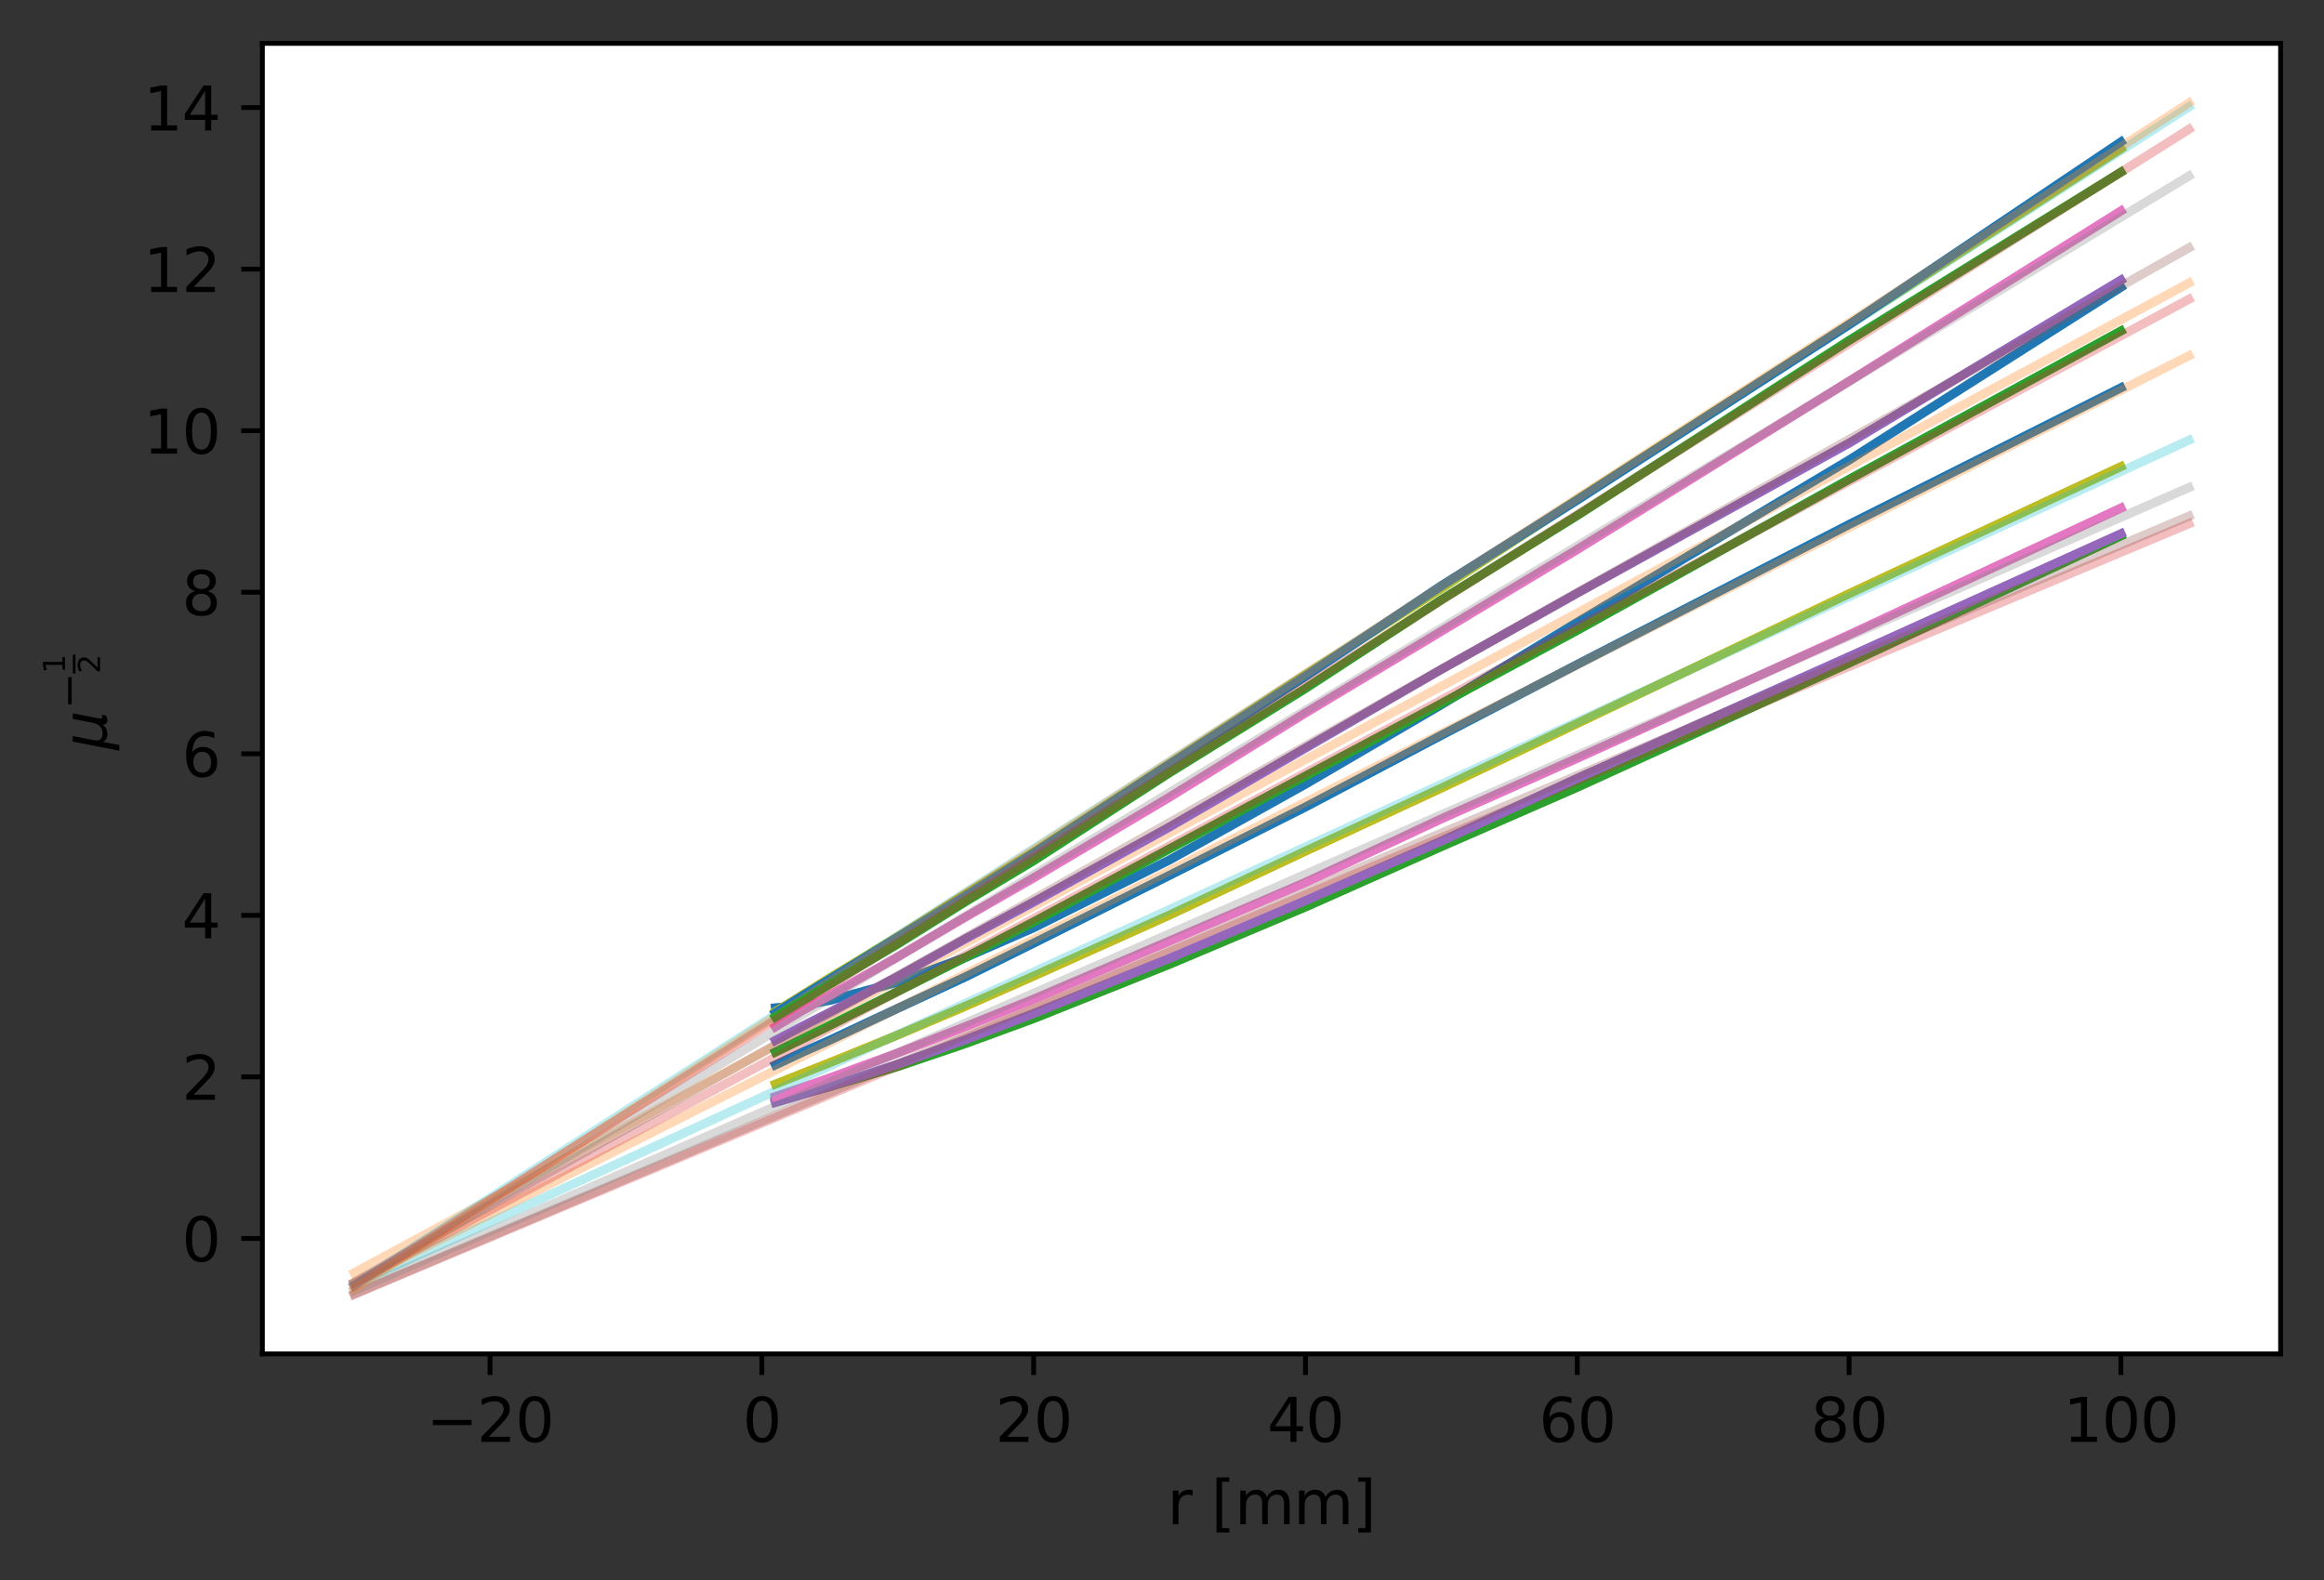 <?xml version="1.0" encoding="utf-8" standalone="no"?>
<!DOCTYPE svg PUBLIC "-//W3C//DTD SVG 1.1//EN"
  "http://www.w3.org/Graphics/SVG/1.1/DTD/svg11.dtd">
<svg height="262.196pt" version="1.1" viewBox="0 0 385.525 262.196" width="385.525pt" xmlns="http://www.w3.org/2000/svg" xmlns:xlink="http://www.w3.org/1999/xlink">
 <rect x="0" y="0" width="385.525" height="262.196" fill="#333333" stroke="none"/>
 <defs>
  <style type="text/css">*{stroke-linecap:butt;stroke-linejoin:round;}</style>
 </defs>
 <g id="figure_1">
  <g id="patch_1">
   <path d="M 0 262.196 
L 385.525 262.196 
L 385.525 0 
L 0 0 
z
" style="fill:none;"/>
  </g>
  <g id="axes_1">
   <g id="patch_2">
    <path d="M 43.525 224.64 
L 378.325 224.64 
L 378.325 7.2 
L 43.525 7.2 
z
" style="fill:#ffffff;"/>
   </g>
   <g id="matplotlib.axis_1">
    <g id="xtick_1">
     <g id="line2d_1">
      <defs>
       <path d="M 0 0 
L 0 3.5 
" id="m68d065a1b1" style="stroke:#000000;stroke-width:0.8;"/>
      </defs>
      <g>
       <use style="stroke:#000000;stroke-width:0.8;" x="81.289" xlink:href="#m68d065a1b1" y="224.64"/>
      </g>
     </g>
     <g id="text_1">
      <!-- −20 -->
      <g transform="translate(70.736 239.238)scale(0.1 -0.1)">
       <defs>
        <path d="M 678 2272 
L 4684 2272 
L 4684 1741 
L 678 1741 
L 678 2272 
z
" id="DejaVuSans-2212" transform="scale(0.016)"/>
        <path d="M 1228 531 
L 3431 531 
L 3431 0 
L 469 0 
L 469 531 
Q 828 903 1448 1529 
Q 2069 2156 2228 2338 
Q 2531 2678 2651 2914 
Q 2772 3150 2772 3378 
Q 2772 3750 2511 3984 
Q 2250 4219 1831 4219 
Q 1534 4219 1204 4116 
Q 875 4013 500 3803 
L 500 4441 
Q 881 4594 1212 4672 
Q 1544 4750 1819 4750 
Q 2544 4750 2975 4387 
Q 3406 4025 3406 3419 
Q 3406 3131 3298 2873 
Q 3191 2616 2906 2266 
Q 2828 2175 2409 1742 
Q 1991 1309 1228 531 
z
" id="DejaVuSans-32" transform="scale(0.016)"/>
        <path d="M 2034 4250 
Q 1547 4250 1301 3770 
Q 1056 3291 1056 2328 
Q 1056 1369 1301 889 
Q 1547 409 2034 409 
Q 2525 409 2770 889 
Q 3016 1369 3016 2328 
Q 3016 3291 2770 3770 
Q 2525 4250 2034 4250 
z
M 2034 4750 
Q 2819 4750 3233 4129 
Q 3647 3509 3647 2328 
Q 3647 1150 3233 529 
Q 2819 -91 2034 -91 
Q 1250 -91 836 529 
Q 422 1150 422 2328 
Q 422 3509 836 4129 
Q 1250 4750 2034 4750 
z
" id="DejaVuSans-30" transform="scale(0.016)"/>
       </defs>
       <use xlink:href="#DejaVuSans-2212"/>
       <use x="83.789" xlink:href="#DejaVuSans-32"/>
       <use x="147.412" xlink:href="#DejaVuSans-30"/>
      </g>
     </g>
    </g>
    <g id="xtick_2">
     <g id="line2d_2">
      <g>
       <use style="stroke:#000000;stroke-width:0.8;" x="126.38" xlink:href="#m68d065a1b1" y="224.64"/>
      </g>
     </g>
     <g id="text_2">
      <!-- 0 -->
      <g transform="translate(123.198 239.238)scale(0.1 -0.1)">
       <use xlink:href="#DejaVuSans-30"/>
      </g>
     </g>
    </g>
    <g id="xtick_3">
     <g id="line2d_3">
      <g>
       <use style="stroke:#000000;stroke-width:0.8;" x="171.47" xlink:href="#m68d065a1b1" y="224.64"/>
      </g>
     </g>
     <g id="text_3">
      <!-- 20 -->
      <g transform="translate(165.108 239.238)scale(0.1 -0.1)">
       <use xlink:href="#DejaVuSans-32"/>
       <use x="63.623" xlink:href="#DejaVuSans-30"/>
      </g>
     </g>
    </g>
    <g id="xtick_4">
     <g id="line2d_4">
      <g>
       <use style="stroke:#000000;stroke-width:0.8;" x="216.561" xlink:href="#m68d065a1b1" y="224.64"/>
      </g>
     </g>
     <g id="text_4">
      <!-- 40 -->
      <g transform="translate(210.199 239.238)scale(0.1 -0.1)">
       <defs>
        <path d="M 2419 4116 
L 825 1625 
L 2419 1625 
L 2419 4116 
z
M 2253 4666 
L 3047 4666 
L 3047 1625 
L 3713 1625 
L 3713 1100 
L 3047 1100 
L 3047 0 
L 2419 0 
L 2419 1100 
L 313 1100 
L 313 1709 
L 2253 4666 
z
" id="DejaVuSans-34" transform="scale(0.016)"/>
       </defs>
       <use xlink:href="#DejaVuSans-34"/>
       <use x="63.623" xlink:href="#DejaVuSans-30"/>
      </g>
     </g>
    </g>
    <g id="xtick_5">
     <g id="line2d_5">
      <g>
       <use style="stroke:#000000;stroke-width:0.8;" x="261.652" xlink:href="#m68d065a1b1" y="224.64"/>
      </g>
     </g>
     <g id="text_5">
      <!-- 60 -->
      <g transform="translate(255.29 239.238)scale(0.1 -0.1)">
       <defs>
        <path d="M 2113 2584 
Q 1688 2584 1439 2293 
Q 1191 2003 1191 1497 
Q 1191 994 1439 701 
Q 1688 409 2113 409 
Q 2538 409 2786 701 
Q 3034 994 3034 1497 
Q 3034 2003 2786 2293 
Q 2538 2584 2113 2584 
z
M 3366 4563 
L 3366 3988 
Q 3128 4100 2886 4159 
Q 2644 4219 2406 4219 
Q 1781 4219 1451 3797 
Q 1122 3375 1075 2522 
Q 1259 2794 1537 2939 
Q 1816 3084 2150 3084 
Q 2853 3084 3261 2657 
Q 3669 2231 3669 1497 
Q 3669 778 3244 343 
Q 2819 -91 2113 -91 
Q 1303 -91 875 529 
Q 447 1150 447 2328 
Q 447 3434 972 4092 
Q 1497 4750 2381 4750 
Q 2619 4750 2861 4703 
Q 3103 4656 3366 4563 
z
" id="DejaVuSans-36" transform="scale(0.016)"/>
       </defs>
       <use xlink:href="#DejaVuSans-36"/>
       <use x="63.623" xlink:href="#DejaVuSans-30"/>
      </g>
     </g>
    </g>
    <g id="xtick_6">
     <g id="line2d_6">
      <g>
       <use style="stroke:#000000;stroke-width:0.8;" x="306.743" xlink:href="#m68d065a1b1" y="224.64"/>
      </g>
     </g>
     <g id="text_6">
      <!-- 80 -->
      <g transform="translate(300.381 239.238)scale(0.1 -0.1)">
       <defs>
        <path d="M 2034 2216 
Q 1584 2216 1326 1975 
Q 1069 1734 1069 1313 
Q 1069 891 1326 650 
Q 1584 409 2034 409 
Q 2484 409 2743 651 
Q 3003 894 3003 1313 
Q 3003 1734 2745 1975 
Q 2488 2216 2034 2216 
z
M 1403 2484 
Q 997 2584 770 2862 
Q 544 3141 544 3541 
Q 544 4100 942 4425 
Q 1341 4750 2034 4750 
Q 2731 4750 3128 4425 
Q 3525 4100 3525 3541 
Q 3525 3141 3298 2862 
Q 3072 2584 2669 2484 
Q 3125 2378 3379 2068 
Q 3634 1759 3634 1313 
Q 3634 634 3220 271 
Q 2806 -91 2034 -91 
Q 1263 -91 848 271 
Q 434 634 434 1313 
Q 434 1759 690 2068 
Q 947 2378 1403 2484 
z
M 1172 3481 
Q 1172 3119 1398 2916 
Q 1625 2713 2034 2713 
Q 2441 2713 2670 2916 
Q 2900 3119 2900 3481 
Q 2900 3844 2670 4047 
Q 2441 4250 2034 4250 
Q 1625 4250 1398 4047 
Q 1172 3844 1172 3481 
z
" id="DejaVuSans-38" transform="scale(0.016)"/>
       </defs>
       <use xlink:href="#DejaVuSans-38"/>
       <use x="63.623" xlink:href="#DejaVuSans-30"/>
      </g>
     </g>
    </g>
    <g id="xtick_7">
     <g id="line2d_7">
      <g>
       <use style="stroke:#000000;stroke-width:0.8;" x="351.834" xlink:href="#m68d065a1b1" y="224.64"/>
      </g>
     </g>
     <g id="text_7">
      <!-- 100 -->
      <g transform="translate(342.29 239.238)scale(0.1 -0.1)">
       <defs>
        <path d="M 794 531 
L 1825 531 
L 1825 4091 
L 703 3866 
L 703 4441 
L 1819 4666 
L 2450 4666 
L 2450 531 
L 3481 531 
L 3481 0 
L 794 0 
L 794 531 
z
" id="DejaVuSans-31" transform="scale(0.016)"/>
       </defs>
       <use xlink:href="#DejaVuSans-31"/>
       <use x="63.623" xlink:href="#DejaVuSans-30"/>
       <use x="127.246" xlink:href="#DejaVuSans-30"/>
      </g>
     </g>
    </g>
    <g id="text_8">
     <!-- r [mm] -->
     <g transform="translate(193.638 252.917)scale(0.1 -0.1)">
      <defs>
       <path d="M 2631 2963 
Q 2534 3019 2420 3045 
Q 2306 3072 2169 3072 
Q 1681 3072 1420 2755 
Q 1159 2438 1159 1844 
L 1159 0 
L 581 0 
L 581 3500 
L 1159 3500 
L 1159 2956 
Q 1341 3275 1631 3429 
Q 1922 3584 2338 3584 
Q 2397 3584 2469 3576 
Q 2541 3569 2628 3553 
L 2631 2963 
z
" id="DejaVuSans-72" transform="scale(0.016)"/>
       <path id="DejaVuSans-20" transform="scale(0.016)"/>
       <path d="M 550 4863 
L 1875 4863 
L 1875 4416 
L 1125 4416 
L 1125 -397 
L 1875 -397 
L 1875 -844 
L 550 -844 
L 550 4863 
z
" id="DejaVuSans-5b" transform="scale(0.016)"/>
       <path d="M 3328 2828 
Q 3544 3216 3844 3400 
Q 4144 3584 4550 3584 
Q 5097 3584 5394 3201 
Q 5691 2819 5691 2113 
L 5691 0 
L 5113 0 
L 5113 2094 
Q 5113 2597 4934 2840 
Q 4756 3084 4391 3084 
Q 3944 3084 3684 2787 
Q 3425 2491 3425 1978 
L 3425 0 
L 2847 0 
L 2847 2094 
Q 2847 2600 2669 2842 
Q 2491 3084 2119 3084 
Q 1678 3084 1418 2786 
Q 1159 2488 1159 1978 
L 1159 0 
L 581 0 
L 581 3500 
L 1159 3500 
L 1159 2956 
Q 1356 3278 1631 3431 
Q 1906 3584 2284 3584 
Q 2666 3584 2933 3390 
Q 3200 3197 3328 2828 
z
" id="DejaVuSans-6d" transform="scale(0.016)"/>
       <path d="M 1947 4863 
L 1947 -844 
L 622 -844 
L 622 -397 
L 1369 -397 
L 1369 4416 
L 622 4416 
L 622 4863 
L 1947 4863 
z
" id="DejaVuSans-5d" transform="scale(0.016)"/>
      </defs>
      <use xlink:href="#DejaVuSans-72"/>
      <use x="41.113" xlink:href="#DejaVuSans-20"/>
      <use x="72.9" xlink:href="#DejaVuSans-5b"/>
      <use x="111.914" xlink:href="#DejaVuSans-6d"/>
      <use x="209.326" xlink:href="#DejaVuSans-6d"/>
      <use x="306.738" xlink:href="#DejaVuSans-5d"/>
     </g>
    </g>
   </g>
   <g id="matplotlib.axis_2">
    <g id="ytick_1">
     <g id="line2d_8">
      <defs>
       <path d="M 0 0 
L -3.5 0 
" id="m7f7815a41a" style="stroke:#000000;stroke-width:0.8;"/>
      </defs>
      <g>
       <use style="stroke:#000000;stroke-width:0.8;" x="43.525" xlink:href="#m7f7815a41a" y="205.486"/>
      </g>
     </g>
     <g id="text_9">
      <!-- 0 -->
      <g transform="translate(30.163 209.285)scale(0.1 -0.1)">
       <use xlink:href="#DejaVuSans-30"/>
      </g>
     </g>
    </g>
    <g id="ytick_2">
     <g id="line2d_9">
      <g>
       <use style="stroke:#000000;stroke-width:0.8;" x="43.525" xlink:href="#m7f7815a41a" y="178.681"/>
      </g>
     </g>
     <g id="text_10">
      <!-- 2 -->
      <g transform="translate(30.163 182.48)scale(0.1 -0.1)">
       <use xlink:href="#DejaVuSans-32"/>
      </g>
     </g>
    </g>
    <g id="ytick_3">
     <g id="line2d_10">
      <g>
       <use style="stroke:#000000;stroke-width:0.8;" x="43.525" xlink:href="#m7f7815a41a" y="151.876"/>
      </g>
     </g>
     <g id="text_11">
      <!-- 4 -->
      <g transform="translate(30.163 155.675)scale(0.1 -0.1)">
       <use xlink:href="#DejaVuSans-34"/>
      </g>
     </g>
    </g>
    <g id="ytick_4">
     <g id="line2d_11">
      <g>
       <use style="stroke:#000000;stroke-width:0.8;" x="43.525" xlink:href="#m7f7815a41a" y="125.071"/>
      </g>
     </g>
     <g id="text_12">
      <!-- 6 -->
      <g transform="translate(30.163 128.87)scale(0.1 -0.1)">
       <use xlink:href="#DejaVuSans-36"/>
      </g>
     </g>
    </g>
    <g id="ytick_5">
     <g id="line2d_12">
      <g>
       <use style="stroke:#000000;stroke-width:0.8;" x="43.525" xlink:href="#m7f7815a41a" y="98.266"/>
      </g>
     </g>
     <g id="text_13">
      <!-- 8 -->
      <g transform="translate(30.163 102.065)scale(0.1 -0.1)">
       <use xlink:href="#DejaVuSans-38"/>
      </g>
     </g>
    </g>
    <g id="ytick_6">
     <g id="line2d_13">
      <g>
       <use style="stroke:#000000;stroke-width:0.8;" x="43.525" xlink:href="#m7f7815a41a" y="71.461"/>
      </g>
     </g>
     <g id="text_14">
      <!-- 10 -->
      <g transform="translate(23.8 75.26)scale(0.1 -0.1)">
       <use xlink:href="#DejaVuSans-31"/>
       <use x="63.623" xlink:href="#DejaVuSans-30"/>
      </g>
     </g>
    </g>
    <g id="ytick_7">
     <g id="line2d_14">
      <g>
       <use style="stroke:#000000;stroke-width:0.8;" x="43.525" xlink:href="#m7f7815a41a" y="44.656"/>
      </g>
     </g>
     <g id="text_15">
      <!-- 12 -->
      <g transform="translate(23.8 48.455)scale(0.1 -0.1)">
       <use xlink:href="#DejaVuSans-31"/>
       <use x="63.623" xlink:href="#DejaVuSans-32"/>
      </g>
     </g>
    </g>
    <g id="ytick_8">
     <g id="line2d_15">
      <g>
       <use style="stroke:#000000;stroke-width:0.8;" x="43.525" xlink:href="#m7f7815a41a" y="17.851"/>
      </g>
     </g>
     <g id="text_16">
      <!-- 14 -->
      <g transform="translate(23.8 21.65)scale(0.1 -0.1)">
       <use xlink:href="#DejaVuSans-31"/>
       <use x="63.623" xlink:href="#DejaVuSans-34"/>
      </g>
     </g>
    </g>
    <g id="text_17">
     <!-- $\mu^{-\frac{1}{2}}$ -->
     <g transform="translate(17.7 124.42)rotate(-90)scale(0.1 -0.1)">
      <defs>
       <path d="M -84 -1331 
L 856 3500 
L 1434 3500 
L 1009 1322 
Q 997 1256 987 1175 
Q 978 1094 978 1013 
Q 978 722 1161 565 
Q 1344 409 1684 409 
Q 2147 409 2431 671 
Q 2716 934 2816 1459 
L 3213 3500 
L 3788 3500 
L 3266 809 
Q 3253 750 3248 706 
Q 3244 663 3244 628 
Q 3244 531 3283 486 
Q 3322 441 3406 441 
Q 3438 441 3492 456 
Q 3547 472 3647 513 
L 3559 50 
Q 3422 -19 3297 -55 
Q 3172 -91 3053 -91 
Q 2847 -91 2730 40 
Q 2613 172 2613 403 
Q 2438 153 2195 31 
Q 1953 -91 1625 -91 
Q 1334 -91 1117 43 
Q 900 178 831 397 
L 494 -1331 
L -84 -1331 
z
" id="DejaVuSans-Oblique-3bc" transform="scale(0.016)"/>
      </defs>
      <use transform="translate(0 0.337)" xlink:href="#DejaVuSans-Oblique-3bc"/>
      <use transform="translate(68.089 38.618)scale(0.7)" xlink:href="#DejaVuSans-2212"/>
      <use transform="translate(126.742 69.276)scale(0.49)" xlink:href="#DejaVuSans-31"/>
      <use transform="translate(126.742 11.034)scale(0.49)" xlink:href="#DejaVuSans-32"/>
      <path d="M 126.742 51.776 
L 126.742 56.151 
L 157.917 56.151 
L 157.917 51.776 
L 126.742 51.776 
z
"/>
     </g>
    </g>
   </g>
   <g id="line2d_16">
    <path clip-path="url(#p97b43438aa)" d="M 128.634 167.224 
L 133.143 166.801 
L 137.652 165.983 
L 148.925 162.953 
L 160.198 158.85 
L 171.47 153.932 
L 194.016 142.677 
L 216.561 130.108 
L 239.107 116.92 
L 261.652 103.25 
L 306.743 76.329 
L 351.834 47.657 
" style="fill:none;stroke:#1f77b4;stroke-linecap:square;stroke-width:1.5;"/>
   </g>
   <g id="line2d_17">
    <path clip-path="url(#p97b43438aa)" d="M 58.743 211.186 
L 363.107 46.962 
L 363.107 46.962 
" style="fill:none;stroke:#ff7f0e;stroke-linecap:square;stroke-opacity:0.3;stroke-width:1.5;"/>
   </g>
   <g id="line2d_18">
    <path clip-path="url(#p97b43438aa)" d="M 128.634 182.604 
L 133.143 181.495 
L 137.652 180.301 
L 148.925 176.964 
L 160.198 173.137 
L 171.47 169.004 
L 194.016 159.992 
L 216.561 150.493 
L 239.107 140.469 
L 261.652 130.627 
L 306.743 110.016 
L 351.834 88.914 
" style="fill:none;stroke:#2ca02c;stroke-linecap:square;stroke-width:1.5;"/>
   </g>
   <g id="line2d_19">
    <path clip-path="url(#p97b43438aa)" d="M 58.743 214.756 
L 363.107 86.897 
L 363.107 86.897 
" style="fill:none;stroke:#d62728;stroke-linecap:square;stroke-opacity:0.3;stroke-width:1.5;"/>
   </g>
   <g id="line2d_20">
    <path clip-path="url(#p97b43438aa)" d="M 128.634 182.924 
L 133.143 181.608 
L 137.652 180.256 
L 148.925 176.57 
L 160.198 172.493 
L 171.47 168.16 
L 194.016 159.006 
L 216.561 149.434 
L 239.107 139.553 
L 261.652 129.139 
L 306.743 108.945 
L 351.834 88.555 
" style="fill:none;stroke:#9467bd;stroke-linecap:square;stroke-width:1.5;"/>
   </g>
   <g id="line2d_21">
    <path clip-path="url(#p97b43438aa)" d="M 58.743 214.728 
L 363.107 85.642 
L 363.107 85.642 
" style="fill:none;stroke:#8c564b;stroke-linecap:square;stroke-opacity:0.3;stroke-width:1.5;"/>
   </g>
   <g id="line2d_22">
    <path clip-path="url(#p97b43438aa)" d="M 128.634 181.945 
L 133.143 180.427 
L 137.652 178.851 
L 148.925 174.715 
L 160.198 170.318 
L 171.47 165.784 
L 194.016 156.124 
L 216.561 146.41 
L 239.107 135.862 
L 261.652 125.806 
L 306.743 105.331 
L 351.834 84.294 
" style="fill:none;stroke:#e377c2;stroke-linecap:square;stroke-width:1.5;"/>
   </g>
   <g id="line2d_23">
    <path clip-path="url(#p97b43438aa)" d="M 58.743 214.162 
L 363.107 80.893 
L 363.107 80.893 
" style="fill:none;stroke:#7f7f7f;stroke-linecap:square;stroke-opacity:0.3;stroke-width:1.5;"/>
   </g>
   <g id="line2d_24">
    <path clip-path="url(#p97b43438aa)" d="M 128.634 179.876 
L 133.143 178.093 
L 137.652 176.316 
L 148.925 171.733 
L 160.198 166.935 
L 171.47 161.954 
L 194.016 151.828 
L 216.561 141.225 
L 239.107 130.76 
L 261.652 120.036 
L 306.743 98.5 
L 351.834 77.418 
" style="fill:none;stroke:#bcbd22;stroke-linecap:square;stroke-width:1.5;"/>
   </g>
   <g id="line2d_25">
    <path clip-path="url(#p97b43438aa)" d="M 58.743 213.18 
L 363.107 73.037 
L 363.107 73.037 
" style="fill:none;stroke:#17becf;stroke-linecap:square;stroke-opacity:0.3;stroke-width:1.5;"/>
   </g>
   <g id="line2d_26">
    <path clip-path="url(#p97b43438aa)" d="M 128.634 176.694 
L 133.143 174.574 
L 137.652 172.581 
L 148.925 167.301 
L 160.198 162.066 
L 171.47 156.487 
L 194.016 145.232 
L 216.561 133.9 
L 239.107 121.997 
L 261.652 110.243 
L 306.743 87.021 
L 351.834 64.344 
" style="fill:none;stroke:#1f77b4;stroke-linecap:square;stroke-width:1.5;"/>
   </g>
   <g id="line2d_27">
    <path clip-path="url(#p97b43438aa)" d="M 58.743 212.871 
L 363.107 59.032 
L 363.107 59.032 
" style="fill:none;stroke:#ff7f0e;stroke-linecap:square;stroke-opacity:0.3;stroke-width:1.5;"/>
   </g>
   <g id="line2d_28">
    <path clip-path="url(#p97b43438aa)" d="M 128.634 174.563 
L 133.143 172.372 
L 137.652 170.146 
L 148.925 164.494 
L 160.198 158.832 
L 171.47 152.964 
L 194.016 140.838 
L 216.561 128.764 
L 239.107 116.731 
L 261.652 104.583 
L 306.743 79.534 
L 351.834 54.91 
" style="fill:none;stroke:#2ca02c;stroke-linecap:square;stroke-width:1.5;"/>
   </g>
   <g id="line2d_29">
    <path clip-path="url(#p97b43438aa)" d="M 58.743 212.877 
L 363.107 49.657 
L 363.107 49.657 
" style="fill:none;stroke:#d62728;stroke-linecap:square;stroke-opacity:0.3;stroke-width:1.5;"/>
   </g>
   <g id="line2d_30">
    <path clip-path="url(#p97b43438aa)" d="M 128.634 172.629 
L 133.143 170.25 
L 137.652 167.966 
L 148.925 162.007 
L 160.198 155.744 
L 171.47 149.664 
L 194.016 137.206 
L 216.561 124.116 
L 239.107 111.064 
L 261.652 98.411 
L 306.743 73.517 
L 351.834 46.472 
" style="fill:none;stroke:#9467bd;stroke-linecap:square;stroke-width:1.5;"/>
   </g>
   <g id="line2d_31">
    <path clip-path="url(#p97b43438aa)" d="M 58.743 212.761 
L 363.107 41.119 
L 363.107 41.119 
" style="fill:none;stroke:#8c564b;stroke-linecap:square;stroke-opacity:0.3;stroke-width:1.5;"/>
   </g>
   <g id="line2d_32">
    <path clip-path="url(#p97b43438aa)" d="M 128.634 170.36 
L 133.143 167.646 
L 137.652 165.164 
L 148.925 158.756 
L 160.198 152.135 
L 171.47 145.658 
L 194.016 132.259 
L 216.561 118.293 
L 239.107 104.739 
L 261.652 91.175 
L 306.743 63.252 
L 351.834 34.999 
" style="fill:none;stroke:#e377c2;stroke-linecap:square;stroke-width:1.5;"/>
   </g>
   <g id="line2d_33">
    <path clip-path="url(#p97b43438aa)" d="M 58.743 213.345 
L 363.107 29.21 
L 363.107 29.21 
" style="fill:none;stroke:#7f7f7f;stroke-linecap:square;stroke-opacity:0.3;stroke-width:1.5;"/>
   </g>
   <g id="line2d_34">
    <path clip-path="url(#p97b43438aa)" d="M 128.634 167.867 
L 133.143 165.052 
L 137.652 162.243 
L 148.925 155.391 
L 160.198 148.314 
L 171.47 141.36 
L 194.016 126.695 
L 216.561 111.943 
L 239.107 97.643 
L 261.652 82.875 
L 306.743 53.839 
L 351.834 24.685 
" style="fill:none;stroke:#bcbd22;stroke-linecap:square;stroke-width:1.5;"/>
   </g>
   <g id="line2d_35">
    <path clip-path="url(#p97b43438aa)" d="M 58.743 213.223 
L 363.107 17.74 
L 363.107 17.74 
" style="fill:none;stroke:#17becf;stroke-linecap:square;stroke-opacity:0.3;stroke-width:1.5;"/>
   </g>
   <g id="line2d_36">
    <path clip-path="url(#p97b43438aa)" d="M 128.634 168.063 
L 133.143 165.22 
L 137.652 162.471 
L 148.925 155.535 
L 160.198 148.644 
L 171.47 141.554 
L 194.016 126.818 
L 216.561 112.234 
L 239.107 97.174 
L 261.652 82.97 
L 306.743 53.849 
L 351.834 23.547 
" style="fill:none;stroke:#1f77b4;stroke-linecap:square;stroke-width:1.5;"/>
   </g>
   <g id="line2d_37">
    <path clip-path="url(#p97b43438aa)" d="M 58.743 213.851 
L 363.107 17.084 
L 363.107 17.084 
" style="fill:none;stroke:#ff7f0e;stroke-linecap:square;stroke-opacity:0.3;stroke-width:1.5;"/>
   </g>
   <g id="line2d_38">
    <path clip-path="url(#p97b43438aa)" d="M 128.634 168.741 
L 133.143 165.987 
L 137.652 163.312 
L 148.925 156.627 
L 160.198 149.583 
L 171.47 142.807 
L 194.016 128.215 
L 216.561 114.233 
L 239.107 99.512 
L 261.652 85.529 
L 306.743 56.487 
L 351.834 28.562 
" style="fill:none;stroke:#2ca02c;stroke-linecap:square;stroke-width:1.5;"/>
   </g>
   <g id="line2d_39">
    <path clip-path="url(#p97b43438aa)" d="M 58.743 213.285 
L 363.107 21.455 
L 363.107 21.455 
" style="fill:none;stroke:#d62728;stroke-linecap:square;stroke-opacity:0.3;stroke-width:1.5;"/>
   </g>
   <g id="patch_3">
    <path d="M 43.525 224.64 
L 43.525 7.2 
" style="fill:none;stroke:#000000;stroke-linecap:square;stroke-linejoin:miter;stroke-width:0.8;"/>
   </g>
   <g id="patch_4">
    <path d="M 378.325 224.64 
L 378.325 7.2 
" style="fill:none;stroke:#000000;stroke-linecap:square;stroke-linejoin:miter;stroke-width:0.8;"/>
   </g>
   <g id="patch_5">
    <path d="M 43.525 224.64 
L 378.325 224.64 
" style="fill:none;stroke:#000000;stroke-linecap:square;stroke-linejoin:miter;stroke-width:0.8;"/>
   </g>
   <g id="patch_6">
    <path d="M 43.525 7.2 
L 378.325 7.2 
" style="fill:none;stroke:#000000;stroke-linecap:square;stroke-linejoin:miter;stroke-width:0.8;"/>
   </g>
  </g>
 </g>
 <defs>
  <clipPath id="p97b43438aa">
   <rect height="217.44" width="334.8" x="43.525" y="7.2"/>
  </clipPath>
 </defs>
</svg>
